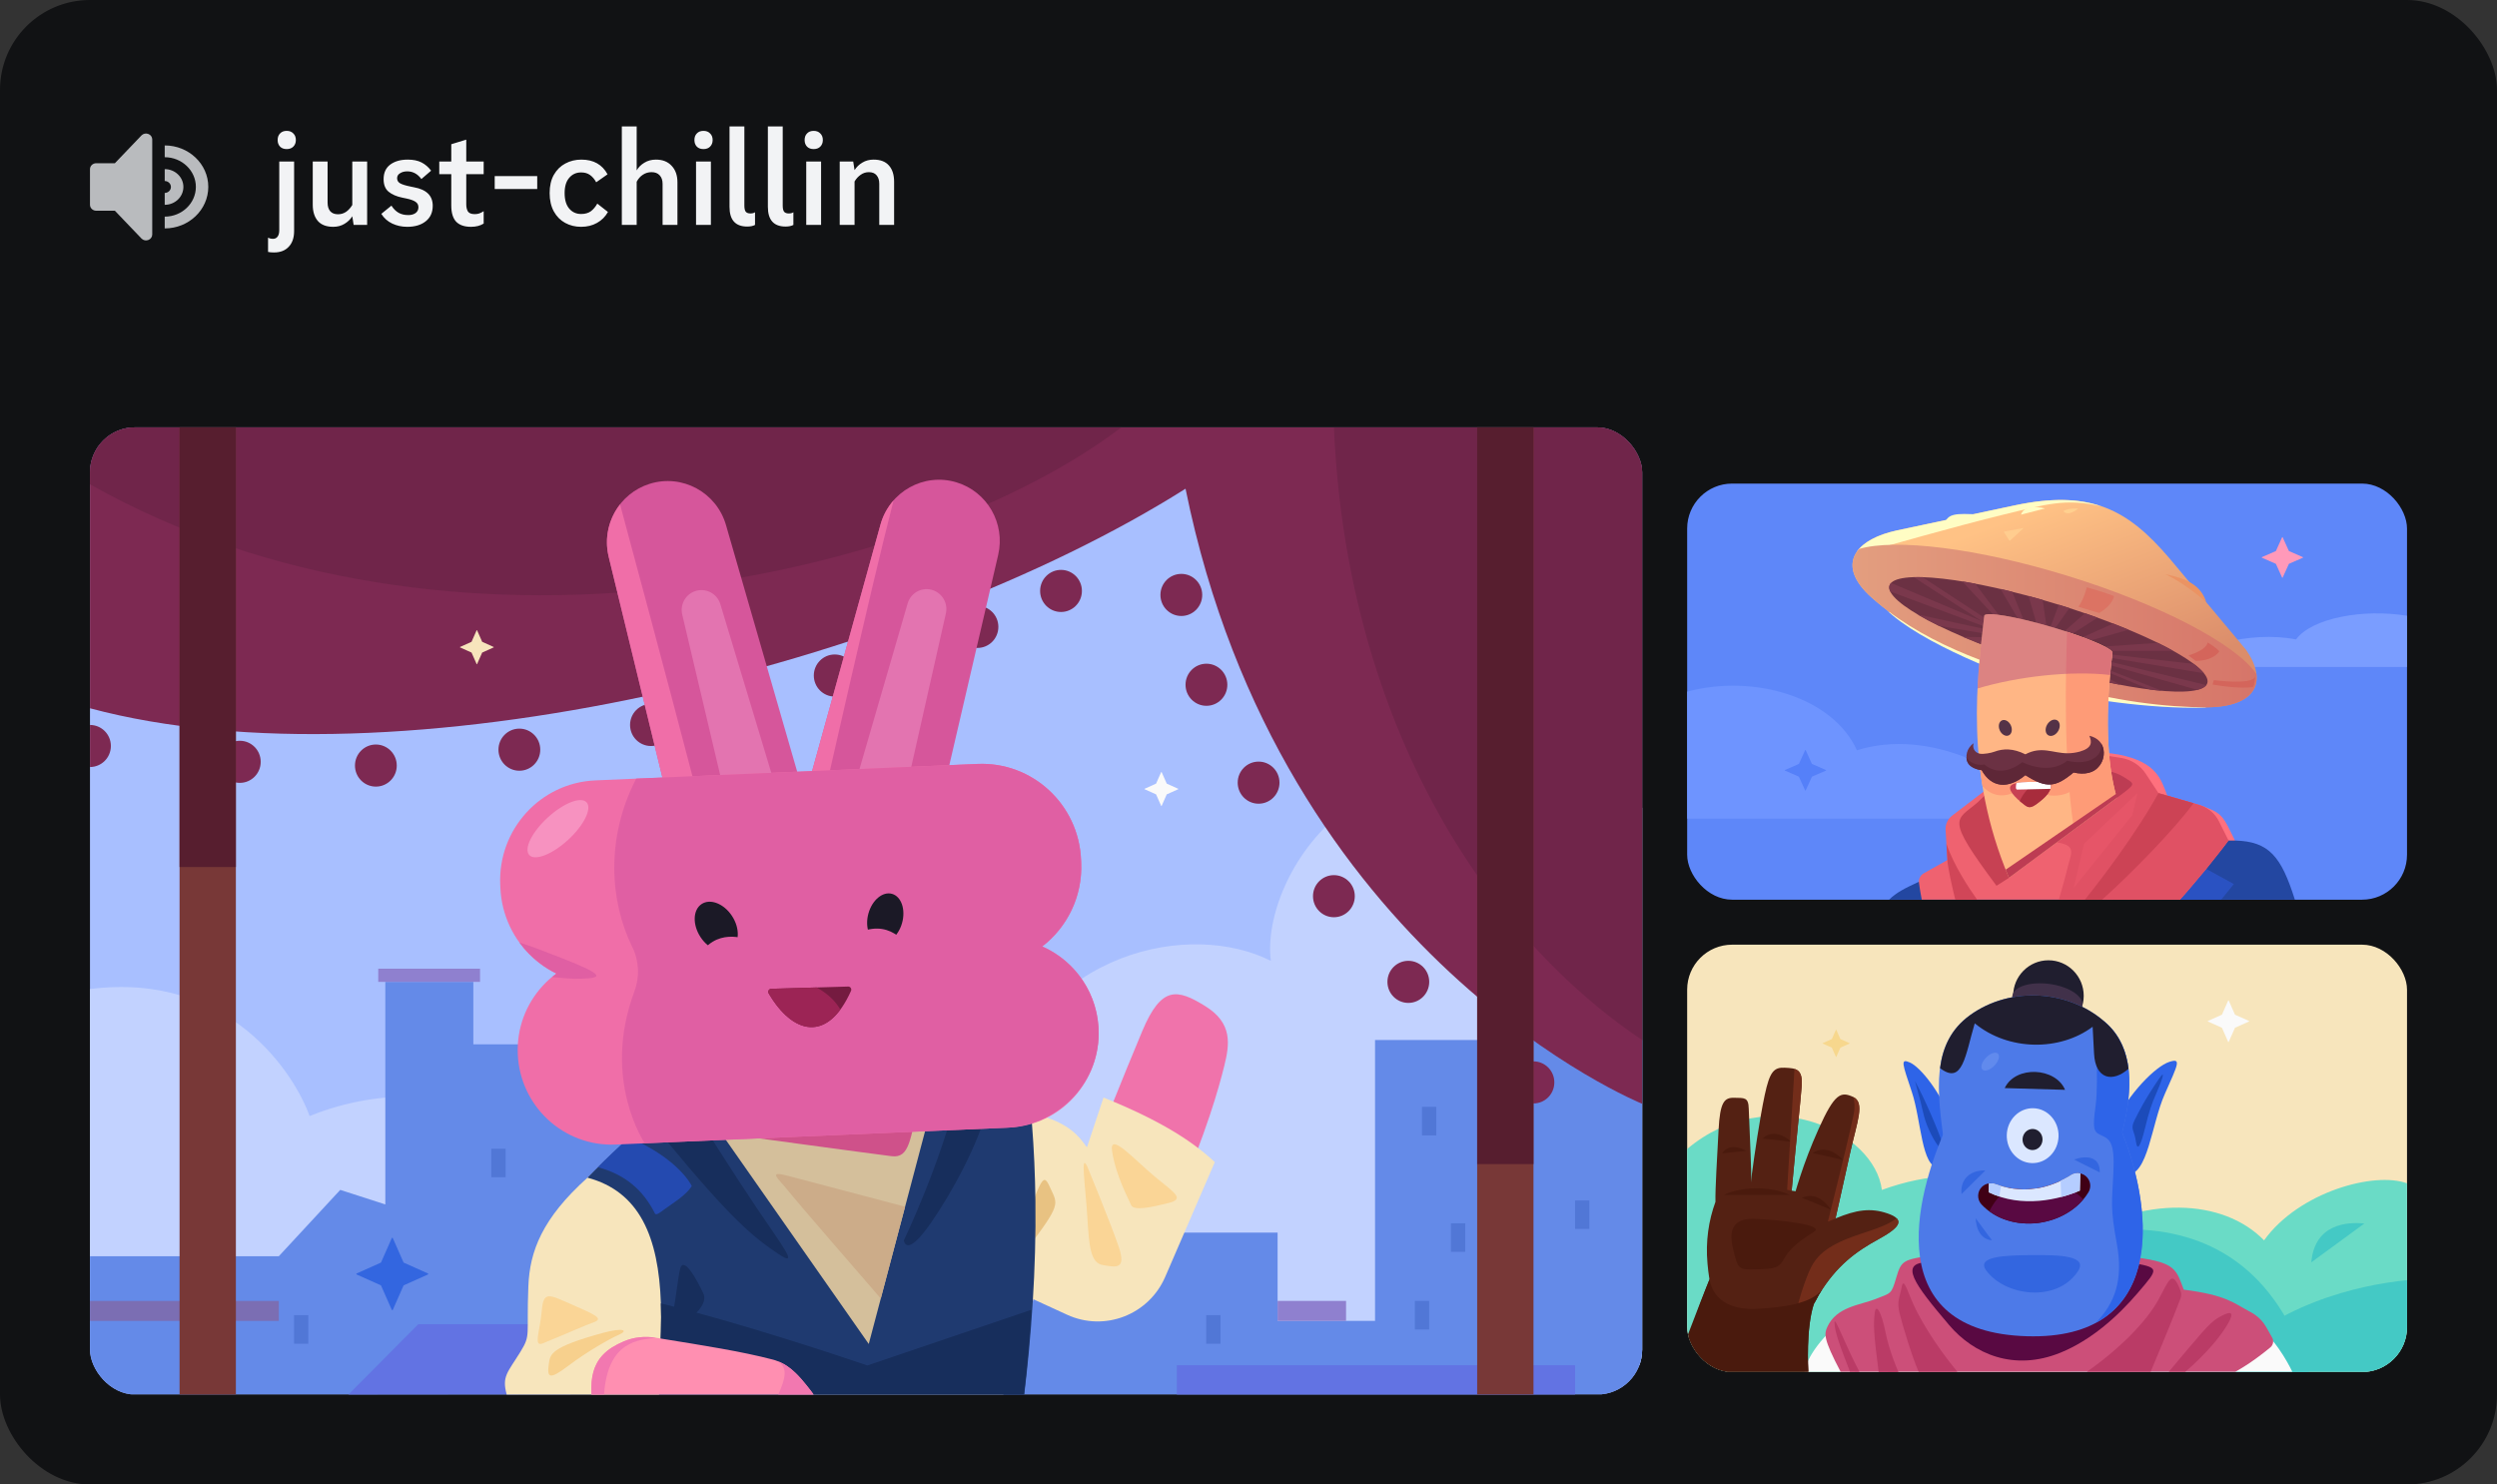 <svg width="222" height="132" viewBox="0 0 222 132" fill="none" xmlns="http://www.w3.org/2000/svg">
<rect x="0" y="0" width="222" height="132" fill="#333333" stroke="none"/>
<rect width="222" height="132" rx="8" fill="#111214"/>
<path d="M25.488 13.256C25.24 13.256 25.044 13.184 24.9 13.04C24.756 12.888 24.684 12.692 24.684 12.452C24.684 12.204 24.756 12.008 24.9 11.864C25.044 11.712 25.24 11.636 25.488 11.636C25.736 11.636 25.932 11.712 26.076 11.864C26.228 12.008 26.304 12.204 26.304 12.452C26.304 12.692 26.228 12.888 26.076 13.04C25.932 13.184 25.736 13.256 25.488 13.256ZM24.36 22.448C24.136 22.448 23.96 22.432 23.832 22.4V21.128C23.952 21.2 24.1 21.236 24.276 21.236C24.452 21.236 24.588 21.168 24.684 21.032C24.78 20.904 24.828 20.712 24.828 20.456V14.36H26.148V20.552C26.148 21.144 25.988 21.608 25.668 21.944C25.356 22.28 24.92 22.448 24.36 22.448ZM29.629 20.168C29.021 20.168 28.565 19.996 28.261 19.652C27.957 19.3 27.805 18.816 27.805 18.2V14.36H29.125V18.02C29.125 18.34 29.201 18.592 29.353 18.776C29.513 18.96 29.745 19.052 30.049 19.052C30.313 19.052 30.553 18.98 30.769 18.836C30.985 18.684 31.169 18.48 31.321 18.224V14.36H32.641V20H31.441L31.321 19.232C31.153 19.504 30.921 19.728 30.625 19.904C30.337 20.08 30.005 20.168 29.629 20.168ZM36.205 20.168C35.725 20.168 35.281 20.072 34.873 19.88C34.465 19.688 34.141 19.4 33.901 19.016L34.801 18.284C34.985 18.572 35.197 18.784 35.437 18.92C35.677 19.056 35.965 19.124 36.301 19.124C36.565 19.124 36.781 19.064 36.949 18.944C37.117 18.816 37.201 18.644 37.201 18.428C37.201 18.22 37.117 18.06 36.949 17.948C36.781 17.828 36.505 17.728 36.121 17.648L35.773 17.576C35.261 17.472 34.853 17.296 34.549 17.048C34.253 16.8 34.105 16.428 34.105 15.932C34.105 15.364 34.301 14.932 34.693 14.636C35.093 14.34 35.613 14.192 36.253 14.192C36.741 14.192 37.149 14.276 37.477 14.444C37.805 14.612 38.089 14.856 38.329 15.176L37.465 15.92C37.129 15.464 36.709 15.236 36.205 15.236C35.957 15.236 35.745 15.292 35.569 15.404C35.393 15.508 35.305 15.656 35.305 15.848C35.305 16.048 35.397 16.2 35.581 16.304C35.765 16.408 36.077 16.504 36.517 16.592L36.805 16.652C37.917 16.852 38.473 17.4 38.473 18.296C38.473 18.888 38.265 19.348 37.849 19.676C37.441 20.004 36.893 20.168 36.205 20.168ZM41.874 20.168C41.29 20.168 40.85 20.016 40.554 19.712C40.266 19.4 40.122 18.92 40.122 18.272V15.488H39.054V14.36H40.122V12.824L41.454 12.416V14.36H43.002V15.488H41.454V18.176C41.454 18.424 41.502 18.632 41.598 18.8C41.702 18.96 41.906 19.04 42.21 19.04C42.362 19.04 42.494 19.02 42.606 18.98C42.726 18.94 42.858 18.872 43.002 18.776V19.88C42.698 20.072 42.322 20.168 41.874 20.168ZM47.763 16.808H43.983V15.656H47.763V16.808ZM51.663 20.168C51.143 20.168 50.671 20.052 50.247 19.82C49.823 19.588 49.487 19.248 49.239 18.8C48.991 18.344 48.867 17.8 48.867 17.168C48.867 16.528 48.991 15.988 49.239 15.548C49.495 15.1 49.835 14.764 50.259 14.54C50.691 14.308 51.167 14.192 51.687 14.192C52.767 14.192 53.543 14.628 54.015 15.5L53.007 16.208C52.855 15.928 52.671 15.712 52.455 15.56C52.247 15.408 51.983 15.332 51.663 15.332C51.231 15.332 50.879 15.492 50.607 15.812C50.335 16.124 50.199 16.576 50.199 17.168C50.199 17.768 50.335 18.228 50.607 18.548C50.879 18.868 51.231 19.028 51.663 19.028C52.015 19.028 52.303 18.948 52.527 18.788C52.751 18.62 52.943 18.392 53.103 18.104L54.051 18.848C53.819 19.264 53.495 19.588 53.079 19.82C52.671 20.052 52.199 20.168 51.663 20.168ZM55.285 20V11.24H56.605V15.152C56.765 14.872 56.993 14.644 57.289 14.468C57.585 14.284 57.929 14.192 58.321 14.192C58.913 14.192 59.377 14.376 59.713 14.744C60.057 15.104 60.229 15.592 60.229 16.208V20H58.909V16.352C58.909 16.024 58.821 15.768 58.645 15.584C58.477 15.4 58.237 15.308 57.925 15.308C57.645 15.308 57.389 15.384 57.157 15.536C56.933 15.68 56.749 15.888 56.605 16.16V20H55.285ZM62.543 13.256C62.295 13.256 62.099 13.184 61.955 13.04C61.811 12.888 61.739 12.692 61.739 12.452C61.739 12.204 61.811 12.008 61.955 11.864C62.099 11.712 62.295 11.636 62.543 11.636C62.791 11.636 62.987 11.712 63.131 11.864C63.283 12.008 63.359 12.204 63.359 12.452C63.359 12.692 63.283 12.888 63.131 13.04C62.987 13.184 62.791 13.256 62.543 13.256ZM63.203 20H61.883V14.36H63.203V20ZM66.431 20.144C65.383 20.144 64.859 19.56 64.859 18.392V11.24H66.179V18.284C66.179 18.532 66.219 18.712 66.299 18.824C66.387 18.928 66.527 18.98 66.719 18.98C66.895 18.98 67.031 18.944 67.127 18.872V20C66.951 20.096 66.719 20.144 66.431 20.144ZM69.841 20.144C68.793 20.144 68.269 19.56 68.269 18.392V11.24H69.589V18.284C69.589 18.532 69.629 18.712 69.709 18.824C69.797 18.928 69.937 18.98 70.129 18.98C70.305 18.98 70.441 18.944 70.537 18.872V20C70.361 20.096 70.129 20.144 69.841 20.144ZM72.34 13.256C72.092 13.256 71.896 13.184 71.752 13.04C71.608 12.888 71.536 12.692 71.536 12.452C71.536 12.204 71.608 12.008 71.752 11.864C71.896 11.712 72.092 11.636 72.34 11.636C72.588 11.636 72.784 11.712 72.928 11.864C73.08 12.008 73.156 12.204 73.156 12.452C73.156 12.692 73.08 12.888 72.928 13.04C72.784 13.184 72.588 13.256 72.34 13.256ZM73 20H71.68V14.36H73V20ZM74.656 20V14.36H75.856L75.976 15.128C76.152 14.848 76.384 14.624 76.672 14.456C76.96 14.28 77.292 14.192 77.668 14.192C78.276 14.192 78.732 14.368 79.036 14.72C79.34 15.064 79.492 15.544 79.492 16.16V20H78.172V16.34C78.172 16.02 78.092 15.768 77.932 15.584C77.78 15.4 77.552 15.308 77.248 15.308C76.984 15.308 76.744 15.384 76.528 15.536C76.312 15.68 76.128 15.88 75.976 16.136V20H74.656Z" fill="#F2F3F5"/>
<path fill-rule="evenodd" clip-rule="evenodd" d="M13.193 11.914C12.987 11.829 12.748 11.876 12.589 12.03L10.213 14.514H8.552C8.248 14.514 8 14.753 8 15.039V18.212C8 18.498 8.248 18.737 8.552 18.737H10.213L12.589 21.221C12.748 21.375 12.987 21.422 13.193 21.337C13.398 21.26 13.535 21.067 13.535 20.849V12.397C13.535 12.192 13.402 11.991 13.193 11.914ZM14.644 12.932V13.979C16.168 13.979 17.414 15.168 17.414 16.617C17.414 18.075 16.172 19.263 14.644 19.263V20.311C16.78 20.311 18.518 18.66 18.518 16.613C18.518 14.582 16.78 12.932 14.644 12.932ZM14.644 15.039C15.56 15.039 16.305 15.749 16.305 16.621C16.305 17.502 15.56 18.212 14.644 18.212V17.156C14.948 17.156 15.196 16.916 15.196 16.621C15.196 16.335 14.948 16.095 14.644 16.095V15.039Z" fill="#B9BBBE"/>
<g clip-path="url(#clip0_108_514)">
<path d="M146 38H8V123.981H146V38Z" fill="#A8BFFF"/>
<path d="M87.899 98.235C92.658 84.162 106.047 81.925 112.986 85.438C112.023 77.917 121.699 62.304 140.034 71.83H146V121.395H88.553L87.899 98.235Z" fill="#C2D2FF"/>
<path d="M27.525 99.24C26.222 95.572 20.452 86.379 8 87.943V114.976H55.925C55.803 101.325 40.696 93.904 27.525 99.24Z" fill="#C2D2FF"/>
<path d="M8 123.981H146V92.478H122.251V117.451H113.586V109.6H93.762L57.892 92.863H42.083V87.306H34.258V107.098L30.25 105.805L24.785 111.707H8V123.981Z" fill="#648AE8"/>
<path d="M24.788 115.677H8V117.451H24.788V115.677Z" fill="#7B6EB3"/>
<path d="M30.982 124L37.196 117.742H50.723V123.981L30.982 124Z" fill="#6273E3"/>
<path d="M140.034 121.395H104.629V124H140.034V121.395Z" fill="#6273E3"/>
<path d="M86.903 57.614C87.929 57.614 88.761 56.776 88.761 55.742C88.761 54.709 87.929 53.871 86.903 53.871C85.877 53.871 85.045 54.709 85.045 55.742C85.045 56.776 85.877 57.614 86.903 57.614Z" fill="#7D2952"/>
<path d="M74.212 61.939C75.238 61.939 76.07 61.101 76.07 60.067C76.07 59.034 75.238 58.196 74.212 58.196C73.186 58.196 72.353 59.034 72.353 60.067C72.353 61.101 73.186 61.939 74.212 61.939Z" fill="#7D2952"/>
<path d="M57.876 66.335C58.902 66.335 59.734 65.497 59.734 64.463C59.734 63.43 58.902 62.592 57.876 62.592C56.849 62.592 56.017 63.43 56.017 64.463C56.017 65.497 56.849 66.335 57.876 66.335Z" fill="#7D2952"/>
<path d="M46.175 68.533C47.201 68.533 48.033 67.695 48.033 66.661C48.033 65.628 47.201 64.79 46.175 64.79C45.148 64.79 44.316 65.628 44.316 66.661C44.316 67.695 45.148 68.533 46.175 68.533Z" fill="#7D2952"/>
<path d="M33.417 69.945C34.443 69.945 35.275 69.107 35.275 68.074C35.275 67.04 34.443 66.202 33.417 66.202C32.391 66.202 31.559 67.04 31.559 68.074C31.559 69.107 32.391 69.945 33.417 69.945Z" fill="#7D2952"/>
<path d="M21.321 69.612C22.347 69.612 23.179 68.775 23.179 67.741C23.179 66.707 22.347 65.869 21.321 65.869C20.295 65.869 19.463 66.707 19.463 67.741C19.463 68.775 20.295 69.612 21.321 69.612Z" fill="#7D2952"/>
<path d="M136.333 98.119C137.359 98.119 138.191 97.281 138.191 96.247C138.191 95.213 137.359 94.376 136.333 94.376C135.307 94.376 134.475 95.213 134.475 96.247C134.475 97.281 135.307 98.119 136.333 98.119Z" fill="#7D2952"/>
<path d="M143.433 38H8V62.98C35.253 70.278 80.444 59.208 105.402 43.456C113.878 85.179 146 98.148 146 98.148V40.586C146 39.157 144.851 38 143.433 38Z" fill="#7D2952"/>
<path d="M8 38V43.065C39.961 61.076 82.042 51.414 99.699 38H8Z" fill="#70254A"/>
<path d="M146.001 38H118.594C119.662 62.967 131.052 82.442 146.001 92.478V38Z" fill="#70254A"/>
<path d="M101.563 91.663C99.955 95.478 97.061 102.763 97.061 102.763L104.403 107.376C107.356 100.426 108.357 96.738 108.839 94.809C109.317 92.876 109.625 90.988 107.138 89.453C104.651 87.917 103.258 87.649 101.563 91.663Z" fill="#F073AB"/>
<path d="M108.003 103.336L103.597 113.534C102.136 116.918 98.205 118.437 94.871 116.905L78.445 109.367L86.635 96.386L96.645 102.001L98.109 97.592C103.269 99.677 106.036 101.5 108.003 103.336Z" fill="#F7E5BC"/>
<path d="M88.897 98.39C95.533 99.486 96.127 100.879 97.905 104.36L90.793 103.565L88.897 98.39Z" fill="#F7E5BC"/>
<path d="M57.763 43.02C55.035 43.873 53.437 46.718 54.117 49.51L60.696 76.552L72.459 74.102L64.548 46.695C63.707 43.776 60.648 42.118 57.763 43.02Z" fill="#D6569B"/>
<path d="M64.337 70.223L68.968 70.023L64.045 53.725C63.75 52.743 62.688 52.222 61.734 52.588C60.913 52.904 60.451 53.787 60.656 54.65L64.337 70.223Z" fill="#E374B0"/>
<path d="M61.829 70.023C59.053 59.417 56.35 49.378 55.128 44.849C54.13 46.123 53.706 47.826 54.117 49.513L59.136 70.139L61.829 70.023Z" fill="#F06EA8"/>
<path d="M85.033 42.888C87.77 43.712 89.394 46.537 88.746 49.339L82.446 76.449L70.658 74.125L78.284 46.637C79.099 43.705 82.138 42.015 85.033 42.888Z" fill="#D6569B"/>
<path d="M72.203 68.562L73.294 70.699C73.294 70.699 77.479 52.103 79.443 44.504C78.92 45.102 78.513 45.819 78.285 46.637L72.203 68.562Z" fill="#F06EA8"/>
<path d="M80.574 70.159L75.943 70.007L80.696 53.657C80.982 52.672 82.038 52.138 82.994 52.497C83.819 52.807 84.291 53.683 84.095 54.546L80.574 70.159Z" fill="#E374B0"/>
<path d="M87.674 85.984L53.693 87.448C48.815 87.659 44.694 83.847 44.486 78.934L44.473 78.666C44.264 73.753 48.048 69.603 52.926 69.392L86.906 67.928C91.785 67.718 95.905 71.529 96.114 76.442L96.127 76.71C96.332 81.621 92.548 85.774 87.674 85.984Z" fill="#F06EA8"/>
<path d="M57.75 118.577C55.741 116.715 53.806 114.953 53.386 114.268C52.965 113.583 53.668 113.363 54.679 113.01C55.69 112.658 56.556 113.883 57.571 116.004C58.585 118.127 59.573 120.267 57.75 118.577Z" fill="#F2C591"/>
<path d="M93.763 109.6L91.821 115.732L91.577 116.508L89.205 124H45.048C44.602 122.378 45.132 122.051 46.262 120.215C47.221 118.654 46.797 118.845 46.974 114.377C47.096 111.261 48.2 108.343 52.231 104.719C53.444 103.646 53.746 103.223 54.997 102.059C55.119 101.946 55.241 101.833 55.363 101.723C55.434 101.661 55.504 101.597 55.575 101.532C55.649 101.464 55.726 101.396 55.803 101.325L85.977 96.525L85.98 96.528L92.055 106.733L93.763 109.6Z" fill="#F7E5BC"/>
<path d="M90.797 109.623C92.662 104.632 92.736 104.199 93.384 105.644C94.032 107.089 94.389 107.018 91.301 111.068C88.211 115.121 89.989 111.785 90.797 109.623Z" fill="#E8C282"/>
<path d="M91.821 115.731C91.641 118.682 91.368 121.462 91.06 124H58.595C58.636 122.678 58.685 121.032 58.739 119.022C58.746 118.818 58.752 118.611 58.758 118.401C58.771 117.971 58.778 117.548 58.778 117.137C58.778 116.717 58.771 116.303 58.758 115.899C58.559 109.997 56.865 105.95 52.231 104.719C53.078 103.852 53.993 102.967 54.997 102.058C55.119 101.945 55.241 101.832 55.363 101.722C55.507 101.593 55.655 101.46 55.806 101.328L85.98 96.528C88.358 97.423 89.94 98.034 91.744 99.876C91.93 102.194 92.026 104.489 92.055 106.732C92.094 109.848 92 112.871 91.821 115.731Z" fill="#1F3A70"/>
<path d="M85.979 96.528L85.558 96.596C85.321 96.854 85.167 97.038 85.167 97.038C83.626 103.513 80.359 110.294 80.359 110.294C80.359 110.294 80.529 111.962 82.763 108.743C84.676 105.982 86.961 101.784 87.898 98.234C87.263 97.659 86.624 97.09 85.979 96.528Z" fill="#172E5C"/>
<path d="M59.185 101.348C65.014 108.43 67.01 110.03 69.179 111.485C71.166 112.817 69.535 110.767 67.276 107.412C65.017 104.057 62.398 99.865 62.398 99.865L59.185 101.348Z" fill="#172E5C"/>
<path d="M91.707 116.462C91.547 119.103 91.316 121.631 91.043 124H58.594C58.636 122.678 58.684 121.033 58.738 119.022C58.745 118.818 58.751 118.612 58.757 118.402C58.77 117.972 58.777 117.548 58.777 117.138C58.777 116.821 58.77 116.511 58.761 116.2C58.757 116.1 58.757 116 58.754 115.9H58.757C65.776 117.606 75.009 120.693 77.108 121.417L91.576 116.507L91.707 116.462Z" fill="#172E5C"/>
<path d="M61.503 105.456C61.503 105.456 61.211 106.054 59.953 106.91C58.695 107.767 58.361 108.168 58.214 107.877C57.193 105.837 55.582 104.431 53.162 103.788C53.996 102.928 54.918 102.055 55.909 101.137C60.402 103.064 61.503 105.456 61.503 105.456Z" fill="#244AB0"/>
<path d="M83.32 96.525L77.238 119.507L61.625 97.204L83.32 96.525Z" fill="#D4BF9B"/>
<path d="M80.466 107.301L70.071 104.557C68.197 104.063 69.144 104.719 70.071 105.882C70.851 106.862 76.538 113.423 78.306 115.466L80.466 107.301Z" fill="#CCAC89"/>
<path d="M65.016 100.889C65.016 100.889 77.657 102.612 79.275 102.809C80.892 103.006 80.911 101.27 81.739 97.86L66.386 98.985L65.016 100.889Z" fill="#CF518A"/>
<path d="M89.686 100.268L54.733 101.774C50.125 101.971 46.232 98.371 46.033 93.732C45.837 89.091 49.413 85.17 54.018 84.969L88.97 83.463C93.579 83.266 97.472 86.867 97.671 91.505C97.87 96.147 94.295 100.071 89.686 100.268Z" fill="#F06EA8"/>
<path d="M89.494 100.278C93.974 100.084 97.655 96.441 97.681 91.925C97.7 88.422 95.611 85.457 92.658 84.161C94.873 82.455 96.253 79.73 96.124 76.711L96.112 76.442C95.906 71.532 91.782 67.718 86.907 67.928L56.563 69.234C53.835 74.493 54.211 80.15 56.22 84.219C56.83 85.457 56.881 86.889 56.396 88.182C53.466 96.018 57.33 101.661 57.327 101.661L89.494 100.278Z" fill="#E05FA3"/>
<path d="M72.331 124H52.581C52.561 123.616 52.565 123.26 52.593 122.93C52.597 122.904 52.6 122.882 52.6 122.856C52.613 122.746 52.626 122.643 52.642 122.539C52.67 122.342 52.712 122.154 52.76 121.977C52.792 121.867 52.828 121.757 52.866 121.653C52.927 121.498 52.995 121.35 53.068 121.211C53.145 121.068 53.229 120.936 53.319 120.813C53.38 120.729 53.447 120.648 53.514 120.571C53.55 120.532 53.585 120.493 53.62 120.458C54.086 119.969 54.702 119.598 55.453 119.278C56.355 118.89 57.356 118.796 58.325 118.954C58.463 118.977 58.601 119 58.739 119.022C62.581 119.646 65.902 120.16 68.711 120.894C68.849 120.929 68.983 120.971 69.112 121.026C69.503 121.169 69.85 121.366 70.171 121.608C70.235 121.657 70.296 121.705 70.36 121.757C70.421 121.809 70.482 121.86 70.543 121.915C70.604 121.967 70.665 122.022 70.723 122.08C70.784 122.138 70.842 122.197 70.899 122.255C70.957 122.316 71.015 122.374 71.073 122.439C71.13 122.5 71.185 122.562 71.243 122.626C71.525 122.95 71.804 123.299 72.09 123.667C72.18 123.784 72.26 123.893 72.331 124Z" fill="#FF8FB1"/>
<path d="M64.98 84.383C65.757 83.87 65.804 82.559 65.086 81.456C64.368 80.353 63.156 79.874 62.379 80.387C61.602 80.9 61.555 82.21 62.273 83.314C62.991 84.417 64.203 84.895 64.98 84.383Z" fill="#1B1926"/>
<path d="M80.202 82.065C80.533 80.871 80.133 79.713 79.306 79.481C78.48 79.248 77.542 80.028 77.21 81.223C76.878 82.417 77.279 83.575 78.105 83.807C78.931 84.04 79.87 83.26 80.202 82.065Z" fill="#1B1926"/>
<path d="M49.895 85.176C47.995 84.436 47.517 84.239 46.182 83.806C47.241 85.273 48.563 86.124 49.471 86.566C49.336 86.666 49.214 86.78 49.086 86.886C50.12 86.957 50.787 87.061 51.724 87.025C53.55 86.961 53.858 86.718 49.895 85.176Z" fill="#E05FA3"/>
<path d="M50.503 74.684C51.912 73.391 52.651 71.898 52.153 71.347C51.655 70.797 50.11 71.398 48.701 72.691C47.292 73.983 46.554 75.477 47.052 76.027C47.549 76.578 49.095 75.976 50.503 74.684Z" fill="#F792C0"/>
<path d="M48.26 119.452C50.943 118.347 51.871 117.907 52.785 117.578C53.7 117.248 52.914 116.908 50.86 116.007C48.806 115.105 48.318 114.765 48.17 116.533C48.023 118.302 47.378 119.818 48.26 119.452Z" fill="#FAD596"/>
<path d="M53.563 118.531C48.967 119.788 48.922 120.415 48.803 121.22C48.617 122.49 48.79 122.756 50.504 121.463C52.218 120.17 54.147 119.074 55.023 118.686C55.899 118.301 55.447 118.017 53.563 118.531Z" fill="#F7D08D"/>
<path d="M59.535 118.495C60.414 113.828 60.299 112.561 60.71 112.483C61.12 112.406 61.823 113.531 62.529 115.008C63.235 116.485 59.535 118.495 59.535 118.495Z" fill="#172E5C"/>
<path d="M58.325 118.954C56.855 119.139 54.027 119.178 53.706 124H52.583C52.541 123.202 52.602 122.539 52.76 121.977C52.792 121.867 52.827 121.757 52.865 121.653C52.926 121.498 52.994 121.35 53.068 121.211C53.145 121.068 53.228 120.936 53.318 120.813C53.379 120.729 53.446 120.648 53.514 120.571C53.549 120.532 53.584 120.493 53.62 120.458C54.085 119.969 54.701 119.598 55.452 119.278C56.354 118.89 57.355 118.796 58.325 118.954Z" fill="#F278B0"/>
<path d="M69.195 124C69.853 122.539 70.068 121.569 69.111 121.026C69.734 121.259 70.251 121.627 70.722 122.08C70.783 122.138 70.841 122.196 70.899 122.254C70.957 122.316 71.014 122.374 71.072 122.439C71.13 122.5 71.184 122.561 71.242 122.626C71.525 122.949 71.804 123.298 72.09 123.667C72.179 123.783 72.26 123.893 72.33 124H69.195Z" fill="#F278B0"/>
<path d="M68.344 88.337C70.465 91.954 73.568 92.775 75.661 88.111C75.744 87.927 75.606 87.717 75.407 87.723L68.568 87.924C68.36 87.93 68.238 88.16 68.344 88.337Z" fill="#751B40"/>
<path d="M62.066 85.199C63.546 82.342 66.412 83.544 66.412 83.544L64.996 86.722L62.066 85.199Z" fill="#E05FA3"/>
<path d="M76.506 82.875C79.468 81.663 80.883 84.446 80.883 84.446L77.761 85.946L76.506 82.875Z" fill="#E05FA3"/>
<path d="M72.607 87.804L68.56 87.92C68.354 87.927 68.236 88.153 68.338 88.331C70.158 91.437 72.703 92.484 74.712 89.772C74.356 89.152 73.724 88.418 72.607 87.804Z" fill="#9C2455"/>
<path d="M96.667 103.726C96.667 103.726 98.766 108.808 99.465 110.873C100.165 112.942 99.18 112.67 98.066 112.493C96.952 112.312 96.83 110.86 96.667 108.171C96.506 105.478 96.028 102.411 96.667 103.726Z" fill="#FAD596"/>
<path d="M98.872 102.363C99.209 104.57 100.335 106.6 100.563 107.153C100.791 107.706 102.437 107.337 103.901 106.969C105.364 106.6 104.45 106.093 102.665 104.619C100.884 103.145 98.599 100.565 98.872 102.363Z" fill="#FAD596"/>
<path d="M33.854 114.287L31.71 113.327C31.672 113.311 31.672 113.256 31.71 113.236L33.854 112.276C33.864 112.27 33.874 112.263 33.88 112.25L34.833 110.091C34.849 110.052 34.904 110.052 34.923 110.091L35.876 112.25C35.883 112.26 35.889 112.27 35.902 112.276L38.046 113.236C38.084 113.252 38.084 113.307 38.046 113.327L35.902 114.287C35.892 114.293 35.883 114.3 35.876 114.313L34.923 116.472C34.907 116.511 34.852 116.511 34.833 116.472L33.88 114.313C33.874 114.3 33.867 114.29 33.854 114.287Z" fill="#3366E0"/>
<path d="M102.774 70.631L101.766 70.179C101.747 70.169 101.747 70.146 101.766 70.137L102.774 69.684C102.781 69.681 102.784 69.678 102.787 69.671L103.236 68.656C103.243 68.637 103.268 68.637 103.278 68.656L103.727 69.671C103.73 69.678 103.734 69.681 103.74 69.684L104.748 70.137C104.767 70.146 104.767 70.169 104.748 70.179L103.74 70.631C103.734 70.634 103.73 70.638 103.727 70.644L103.278 71.659C103.272 71.678 103.246 71.678 103.236 71.659L102.787 70.644C102.784 70.638 102.781 70.631 102.774 70.631Z" fill="#FAFAFA"/>
<path d="M41.913 58.022L40.905 57.569C40.886 57.559 40.886 57.537 40.905 57.527L41.913 57.074C41.919 57.071 41.922 57.068 41.926 57.062L42.375 56.047C42.385 56.027 42.407 56.027 42.417 56.047L42.866 57.062C42.869 57.068 42.872 57.071 42.879 57.074L43.886 57.527C43.906 57.537 43.906 57.559 43.886 57.569L42.879 58.022C42.872 58.025 42.869 58.028 42.866 58.034L42.417 59.049C42.41 59.069 42.385 59.069 42.375 59.049L41.926 58.034C41.922 58.028 41.919 58.022 41.913 58.022Z" fill="#F7E5BC"/>
<path d="M136.337 38H131.33V124H136.337V38Z" fill="#783837"/>
<path d="M20.971 38H15.965V124H20.971V38Z" fill="#783837"/>
<path d="M136.337 38H131.33V103.513H136.337V38Z" fill="#571E2F"/>
<path d="M20.971 38H15.965V77.095H20.971V38Z" fill="#571E2F"/>
<path d="M105.028 54.773C106.054 54.773 106.886 53.935 106.886 52.901C106.886 51.868 106.054 51.03 105.028 51.03C104.002 51.03 103.17 51.868 103.17 52.901C103.17 53.935 104.002 54.773 105.028 54.773Z" fill="#7D2952"/>
<path d="M94.331 54.417C95.357 54.417 96.189 53.579 96.189 52.546C96.189 51.512 95.357 50.674 94.331 50.674C93.305 50.674 92.473 51.512 92.473 52.546C92.473 53.579 93.305 54.417 94.331 54.417Z" fill="#7D2952"/>
<path d="M8 64.463V68.203C9.027 68.203 9.858 67.366 9.858 66.332C9.858 65.297 9.027 64.463 8 64.463Z" fill="#7D2952"/>
<path d="M107.26 62.76C108.287 62.76 109.119 61.922 109.119 60.889C109.119 59.855 108.287 59.017 107.26 59.017C106.234 59.017 105.402 59.855 105.402 60.889C105.402 61.922 106.234 62.76 107.26 62.76Z" fill="#7D2952"/>
<path d="M118.592 81.56C119.619 81.56 120.451 80.722 120.451 79.688C120.451 78.655 119.619 77.817 118.592 77.817C117.566 77.817 116.734 78.655 116.734 79.688C116.734 80.722 117.566 81.56 118.592 81.56Z" fill="#7D2952"/>
<path d="M125.21 89.178C126.236 89.178 127.068 88.34 127.068 87.307C127.068 86.273 126.236 85.435 125.21 85.435C124.184 85.435 123.352 86.273 123.352 87.307C123.352 88.34 124.184 89.178 125.21 89.178Z" fill="#7D2952"/>
<path d="M111.897 71.465C112.923 71.465 113.755 70.627 113.755 69.594C113.755 68.56 112.923 67.722 111.897 67.722C110.871 67.722 110.039 68.56 110.039 69.594C110.039 70.627 110.871 71.465 111.897 71.465Z" fill="#7D2952"/>
<path d="M127.697 98.419H126.426V100.957H127.697V98.419Z" fill="#5177D6"/>
<path d="M141.304 106.742H140.033V109.28H141.304V106.742Z" fill="#5177D6"/>
<path d="M130.269 108.776H128.998V111.313H130.269V108.776Z" fill="#5177D6"/>
<path d="M127.062 115.677H125.791V118.214H127.062V115.677Z" fill="#5177D6"/>
<path d="M108.509 116.944H107.238V119.481H108.509V116.944Z" fill="#5177D6"/>
<path d="M44.953 102.143H43.682V104.68H44.953V102.143Z" fill="#5177D6"/>
<path d="M27.41 116.944H26.139V119.481H27.41V116.944Z" fill="#5177D6"/>
<path d="M42.679 86.136H33.629V87.31H42.679V86.136Z" fill="#8F80CF"/>
<path d="M119.674 115.677H113.586V117.451H119.674V115.677Z" fill="#8F80CF"/>
</g>
<g clip-path="url(#clip1_108_514)">
<path d="M214 43H150V80H214V43Z" fill="#5E87F9"/>
<path d="M150 61.501C155.946 59.902 162.961 62.002 165.094 66.715C171.479 64.712 178.865 68.429 182.341 72.79H150V61.501Z" fill="#6E94FF"/>
<path d="M214 54.754C210.114 54.11 205.529 54.956 204.135 56.858C199.961 56.05 195.135 57.549 192.863 59.308H214V54.754Z" fill="#7A9DFF"/>
<path d="M198.776 74.904C197.577 72.416 197.613 72.311 195.496 71.562L198.311 75.523L198.776 74.904Z" fill="#FF707E"/>
<path d="M166.125 52.876C166.165 52.916 166.209 52.957 166.254 52.996C166.346 53.084 166.443 53.167 166.537 53.252C166.574 53.281 166.607 53.313 166.644 53.342C166.726 53.411 166.8 53.477 166.867 53.535C171.827 57.721 178.206 59.498 182.516 60.767C188.081 62.408 192.714 62.883 196.188 62.897C200.691 62.854 201.601 60.542 199.702 57.798L198.622 56.504L193.119 49.929C193.03 49.82 192.938 49.715 192.848 49.608C189.226 45.379 185.96 43.485 179.102 44.945L168.67 47.162C168.659 47.165 168.647 47.165 168.637 47.17C164.992 47.957 163.283 50.122 166.125 52.876Z" fill="url(#paint0_linear_108_514)"/>
<path d="M178.135 45.756C173.966 46.765 166.823 48.811 166.823 48.811L165.094 49.053C165.696 48.185 166.961 47.531 168.637 47.168C168.648 47.166 168.66 47.166 168.67 47.161L179.102 44.943C182.339 44.255 184.771 44.321 186.824 45.019C183.646 44.276 181.805 44.867 178.135 45.756Z" fill="#FFFDC4"/>
<path d="M182.213 61.301C178.55 60.222 170.722 57.176 167.684 54.194C168.395 54.893 167.693 53.635 169.064 54.291C176.267 57.737 192.632 62.398 196.188 62.899C192.7 63.099 185.94 62.399 182.213 61.301Z" fill="#FFFDC4"/>
<path d="M165.281 48.812C168.499 47.87 175.748 48.721 183.779 51.191C192.163 53.768 198.823 57.315 200.605 59.929C200.815 61.641 199.446 62.865 196.186 62.898C192.712 62.883 188.08 62.41 182.514 60.767C178.205 59.498 171.826 57.723 166.865 53.535C166.798 53.477 166.724 53.411 166.642 53.343C166.605 53.313 166.572 53.281 166.535 53.252C166.442 53.169 166.346 53.084 166.252 52.996C166.207 52.957 166.163 52.916 166.122 52.877C164.464 51.269 164.359 49.862 165.281 48.812Z" fill="url(#paint1_linear_108_514)"/>
<path d="M196.245 60.752C196.714 59.283 190.768 56.148 182.965 53.749C175.163 51.35 168.457 50.596 167.989 52.064C167.52 53.533 173.466 56.668 181.269 59.067C189.071 61.466 195.777 62.22 196.245 60.752Z" fill="#6B3143"/>
<path d="M168.057 52.599C167.961 52.402 167.935 52.223 167.987 52.063C168.013 51.979 168.057 51.906 168.124 51.836L176.182 55.227L170.144 51.322C170.39 51.312 170.649 51.312 170.928 51.322L176.526 54.992C176.752 54.95 177.095 54.953 177.525 54.993L174.459 51.697C174.831 51.756 175.216 51.825 175.611 51.898L177.967 55.044C178.443 55.11 178.995 55.211 179.606 55.348L177.855 52.368C178.198 52.448 178.543 52.529 178.896 52.616L180.046 55.449C180.399 55.534 180.768 55.629 181.148 55.734L180.348 52.992C180.761 53.101 181.18 53.218 181.605 53.343L181.984 55.95H181.896C181.996 55.98 182.094 56.009 182.195 56.039L183.044 53.769C183.364 53.867 183.675 53.966 183.987 54.069L182.517 56.14C182.768 56.219 183.016 56.3 183.255 56.381L185.37 54.527C185.75 54.659 186.125 54.79 186.488 54.922L183.877 56.598C184.147 56.694 184.403 56.79 184.651 56.887L187.884 55.446C188.353 55.629 188.81 55.812 189.247 55.993L185.245 57.128C185.589 57.271 185.909 57.413 186.19 57.55L191.849 57.164C192.336 57.401 192.79 57.639 193.209 57.872H186.809C186.979 57.968 187.125 58.06 187.248 58.146L195.045 59.035C195.435 59.33 195.74 59.61 195.948 59.866L187.628 58.484C187.685 58.563 187.705 58.634 187.686 58.694C187.668 58.748 187.615 58.791 187.537 58.823L196.156 60.919C196.015 61.105 195.747 61.248 195.365 61.346H195.362L186.719 58.896C186.342 58.878 185.873 58.82 185.328 58.725L192.217 61.429C191.882 61.404 191.529 61.363 191.158 61.319H191.151L184.446 58.551C184.367 58.533 184.285 58.514 184.203 58.495L188.52 60.9C187.862 60.773 187.179 60.63 186.466 60.466H186.463L183.353 58.291C182.816 58.154 182.251 57.994 181.669 57.815C180.96 57.597 180.292 57.369 179.677 57.14L177.026 57.625C176.142 57.296 175.306 56.961 174.523 56.63L178.577 56.706C178.571 56.703 178.564 56.7 178.556 56.697L172.356 55.641L172.353 55.638C171.655 55.294 171.022 54.955 170.473 54.631L177.328 56.124C177.163 56.036 177.017 55.953 176.886 55.873L168.057 52.599Z" fill="#7A384C"/>
<path d="M204.03 80H167.953C168.586 79.367 169.369 78.977 170.596 78.409L173.39 78.038L174.417 77.899L176.648 77.601L178.336 77.377H178.34L179.348 77.243L179.789 77.185L183.962 76.628L184.937 76.496L186.51 76.287L187.132 76.203L188.356 76.041L188.65 76.003L191.356 75.643L197.788 74.786L198.125 74.739C198.326 74.734 198.515 74.734 198.7 74.739C201.744 74.818 202.814 76.155 204.03 80Z" fill="#2347A1"/>
<path d="M198.605 78.611L197.477 80H190.883L194.553 76.385L196.15 77.262L198.605 78.611Z" fill="#2A52C2"/>
<path d="M198.125 74.74C198.125 74.74 198.058 74.829 197.936 74.994C197.885 75.06 197.83 75.133 197.763 75.222C197.704 75.295 197.641 75.38 197.567 75.477C197.229 75.913 196.745 76.527 196.152 77.26C195.735 77.763 195.266 78.323 194.755 78.92C194.607 79.094 194.452 79.272 194.296 79.453C194.138 79.632 193.981 79.813 193.816 79.998H170.857C170.672 79.03 170.598 78.407 170.598 78.407V78.403C170.598 78.095 170.767 77.804 171.043 77.65L173.135 76.473V76.469H173.14L173.128 76.318C173.123 76.268 173.12 76.217 173.12 76.172C173.104 75.932 173.089 75.716 173.082 75.539L173.07 75.347C173.062 75.227 173.058 75.138 173.053 75.084C173.049 75.041 173.049 75.018 173.049 75.018L172.975 73.801C172.943 73.302 173.164 72.828 173.564 72.522L176.341 70.402L176.588 70.21L177.352 69.631L179.272 68.164L180.369 68.006C180.369 68.006 180.369 68.006 180.373 68.006L181.824 67.79H181.841L183.797 67.508L184.367 67.423L185.834 67.212L186.534 67.108L186.651 67.092L187.032 67.15L187.532 67.228L188.571 67.39C189.476 67.533 190.274 68.043 190.77 68.8L191.895 70.518H191.899L191.981 70.544H191.986L192.694 70.749L195.026 71.425L195.498 71.564C195.608 71.602 195.714 71.641 195.812 71.679C195.82 71.679 195.829 71.684 195.836 71.687C196.461 71.953 196.973 72.432 197.275 73.038L198.125 74.74Z" fill="#EF6270"/>
<path d="M192.693 70.75C192.135 69.392 191.846 67.779 188.353 67.092L185.781 66.715L185.985 68.774L190.86 71.928L192.693 70.75Z" fill="#FF707E"/>
<path d="M198.125 74.74C198.125 74.74 198.058 74.829 197.936 74.994C197.886 75.06 197.831 75.133 197.764 75.222C197.704 75.295 197.642 75.38 197.567 75.477C197.229 75.913 196.746 76.527 196.152 77.26C195.735 77.763 195.266 78.323 194.756 78.92C194.607 79.094 194.452 79.272 194.296 79.453C194.138 79.632 193.977 79.816 193.812 79.998H183.045C183.297 79.133 183.67 77.817 183.844 77.068C183.88 76.913 183.919 76.767 183.962 76.628C184.221 75.704 184.434 75.145 182.865 74.902L183.026 74.103L183.737 70.547C183.742 70.552 183.742 70.547 183.742 70.547L183.926 69.609C183.926 69.605 183.926 69.605 183.926 69.602L184.068 68.922V68.918L184.304 67.745V67.74L184.367 67.423L185.834 67.212L186.534 67.108L186.652 67.092L187.033 67.15L187.533 67.228L188.572 67.39C189.476 67.533 190.274 68.043 190.77 68.8L191.898 70.518L191.98 70.544H191.984L192.693 70.749L195.025 71.425L195.497 71.564C195.607 71.602 195.713 71.641 195.811 71.679C195.818 71.679 195.827 71.684 195.835 71.687C196.46 71.953 196.972 72.432 197.274 73.038L198.125 74.74Z" fill="#E05164"/>
<path d="M188.2 70.946C189.956 69.65 189.837 69.751 188.867 69.125C187.898 68.498 186.877 68.495 186.877 68.495L188.2 70.946Z" fill="#BD3C53"/>
<path d="M188.648 76.004L185.784 79.999H183.617C184.797 78.756 186.028 77.428 187.13 76.204C188.7 74.455 189.998 72.925 190.485 72.18L190.336 73.127L190.23 73.799L188.648 76.004Z" fill="#E05164"/>
<path d="M192.351 78.475C191.941 78.861 191.324 79.359 190.466 80H187.775C189.046 79.483 190.706 78.722 191.788 78.054C193.436 77.034 193.22 77.668 192.351 78.475Z" fill="#E05164"/>
<path d="M175.817 71.353C173.878 73.021 172.9 72.577 177.503 78.763L178.612 78.053L181.817 74.513L177.74 69.475L175.817 71.353Z" fill="#C74153"/>
<path d="M176.418 54.742C176.531 54.368 179.174 54.81 182.32 55.731C185.467 56.651 187.926 57.7 187.813 58.074C187.168 63.22 187.262 67.777 188.201 70.946L178.613 78.054C174.585 68.558 175.812 60.142 176.418 54.742Z" fill="#FFB685"/>
<path d="M180.653 67.814L184.361 67.747L184.769 69.878C183.315 71.317 181.174 70.745 180.097 69.801C178.66 71.015 177.27 71.005 176.288 69.932C176.281 69.924 176.27 69.912 176.26 69.902C176.163 69.308 176.083 68.722 176.016 68.145C177.541 67.709 180.653 67.814 180.653 67.814Z" fill="#FE9B77"/>
<path d="M184.361 73.543C183.441 67.354 183.654 59.92 183.775 56.182C186.189 56.971 187.908 57.761 187.813 58.075C187.168 63.221 187.262 67.778 188.201 70.947L184.361 73.543Z" fill="#FE9B77"/>
<path opacity="0.4" d="M176.418 54.742C176.531 54.368 179.174 54.81 182.321 55.731C185.467 56.651 187.926 57.7 187.813 58.074C187.731 58.733 187.659 59.382 187.601 60.02C184.177 59.617 179.421 60.137 175.816 61.221C175.935 58.764 176.212 56.578 176.418 54.742Z" fill="#A8387E"/>
<path d="M179.932 46.941L178.143 47.277L178.668 48.104L179.932 46.941Z" fill="#FFCD8F"/>
<path d="M182.995 64.986C183.206 64.615 183.155 64.192 182.88 64.041C182.605 63.891 182.211 64.069 182 64.441C181.788 64.812 181.84 65.235 182.115 65.386C182.39 65.536 182.784 65.358 182.995 64.986Z" fill="#543247"/>
<path d="M184.766 45.221C184.766 45.221 183.853 45.151 183.445 45.456C183.901 45.975 184.766 45.221 184.766 45.221Z" fill="#FFD08F"/>
<path d="M181.821 45.211C179.852 44.752 179.686 45.762 179.686 45.762L181.821 45.211Z" fill="#FFFDC4"/>
<path d="M196.269 57.126C196.172 57.828 194.57 58.282 194.57 58.282L195.227 58.774C196.886 58.736 197.31 57.915 197.31 57.915C197.31 57.915 197.02 57.562 196.269 57.126Z" fill="#D4655B"/>
<path d="M200.495 60.17C200.229 60.934 196.826 60.475 196.826 60.475L196.715 60.868C199.227 61.305 200.317 61.086 200.317 61.086C200.317 61.086 200.464 60.861 200.495 60.17Z" fill="#D4655B"/>
<path d="M187.953 52.999C187.764 53.904 186.627 54.509 186.627 54.509L184.781 53.951C185.301 53.231 185.529 52.226 185.529 52.226C185.529 52.226 186.794 52.557 187.953 52.999Z" fill="#DC7363"/>
<path d="M175.765 79.974C175.753 79.981 175.736 79.993 175.726 80H173.837C173.699 79.436 173.531 78.714 173.389 78.038C173.263 77.424 173.161 76.856 173.133 76.474V76.47C173.129 76.42 173.126 76.366 173.126 76.32C173.121 76.27 173.118 76.219 173.118 76.174C173.102 75.934 173.087 75.718 173.08 75.541L173.068 75.348C173.06 75.228 173.056 75.139 173.051 75.085C173.047 75.043 173.047 75.019 173.047 75.019C173.382 76.004 173.892 77.015 174.416 77.9C174.907 78.742 175.407 79.471 175.765 79.974Z" fill="#D14658"/>
<path d="M195.025 71.424C194.128 72.629 192.787 74.146 191.355 75.645C189.82 77.255 188.185 78.841 186.887 80H185.361C186.183 78.973 187.26 77.572 188.354 76.042C189.027 75.1 189.707 74.108 190.337 73.127C190.651 72.645 190.95 72.162 191.23 71.691V71.687C191.467 71.29 191.69 70.904 191.898 70.521C191.915 70.537 191.937 70.544 191.98 70.544H191.985L192.693 70.749L195.025 71.424Z" fill="#CC4355"/>
<path d="M190.032 70.519L185.283 75.019L184.361 78.958L189.577 72.478L190.032 70.519Z" fill="#E65568"/>
<path d="M178.318 77.332L188.107 70.612L188.274 70.473C188.558 70.226 188.783 70.234 188.201 70.945L178.613 78.053C178.51 77.813 178.415 77.572 178.318 77.332Z" fill="#BD3C53"/>
<path d="M202.331 50.131L201.097 49.592C201.074 49.582 201.074 49.551 201.097 49.542L202.331 49.003C202.337 49 202.343 48.996 202.346 48.989L202.895 47.777C202.905 47.755 202.936 47.755 202.945 47.777L203.495 48.989C203.498 48.994 203.502 49 203.509 49.003L204.743 49.542C204.766 49.553 204.766 49.583 204.743 49.592L203.509 50.131C203.504 50.134 203.498 50.138 203.495 50.146L202.945 51.357C202.935 51.379 202.904 51.379 202.895 51.357L202.346 50.146C202.341 50.14 202.337 50.134 202.331 50.131Z" fill="#FF99B9"/>
<path d="M159.924 69.058L158.691 68.519C158.668 68.509 158.668 68.478 158.691 68.47L159.924 67.93C159.93 67.927 159.936 67.923 159.939 67.916L160.489 66.705C160.499 66.683 160.53 66.683 160.539 66.705L161.088 67.916C161.091 67.922 161.096 67.927 161.103 67.93L162.337 68.47C162.359 68.48 162.359 68.51 162.337 68.519L161.103 69.058C161.097 69.061 161.091 69.066 161.088 69.073L160.539 70.284C160.529 70.306 160.497 70.306 160.489 70.284L159.939 69.073C159.935 69.066 159.93 69.06 159.924 69.058Z" fill="#5580F9"/>
<path d="M196.154 53.558C194.179 51.794 192.518 51.062 192.518 51.062C194.374 51.429 195.689 52.028 196.154 53.558Z" fill="#EB9363"/>
<path d="M176.067 45.761L172.916 46.428C173.287 45.733 173.705 45.606 176.067 45.761Z" fill="#FFFDC4"/>
<path d="M181.744 69.515C180.46 69.523 179.224 69.491 178.829 69.814C178.431 70.137 179.056 70.878 180.012 71.584C180.417 71.883 180.615 71.915 181.619 71.053C182.346 70.431 182.738 69.507 181.744 69.515Z" fill="#C74153"/>
<path d="M181.219 69.577L182.304 69.749C182.454 70.063 182.115 70.627 181.619 71.052C180.614 71.913 180.416 71.882 180.012 71.583C179.851 71.465 179.705 71.346 179.568 71.228C179.735 70.854 180.257 69.876 181.219 69.577Z" fill="#A82C3C"/>
<path d="M179.273 69.632C179.847 69.504 180.78 69.522 181.743 69.515C182.291 69.51 182.416 69.789 182.298 70.144C181.706 70.159 179.578 70.21 179.347 70.21C179.18 70.21 179.219 69.883 179.273 69.632Z" fill="white"/>
<path d="M174.971 67.84C174.68 67.32 174.845 66.503 175.48 66.085C175.345 66.38 175.488 66.919 176.016 67.017C176.367 67.082 177.031 66.949 177.308 66.845C178.104 66.545 178.99 66.534 180.07 67.073C181.52 66.306 182.51 66.981 183.838 66.981C184.201 66.981 184.559 66.925 184.908 66.832C186.024 66.512 185.997 65.983 185.756 65.423C187.344 65.796 187.274 67.456 186.57 68.191C186.161 68.698 185.379 68.93 184.352 68.69C182.747 70.023 181.952 70.123 180.072 68.925C178.534 70.195 177.058 70.052 176.186 68.484C176.183 68.484 175.287 68.405 174.971 67.84Z" fill="#6B3143"/>
<path d="M180.069 68.926C178.531 70.195 177.055 70.052 176.183 68.484C176.183 68.484 174.794 68.369 174.833 67.322C174.998 67.734 175.729 68.129 176.419 67.979C177.525 68.867 178.698 68.597 179.804 67.772C179.804 67.772 182.127 68.994 183.788 67.643C185.676 68.108 187.018 67.251 186.79 66.085C187.237 66.746 187.052 67.687 186.569 68.191C186.159 68.698 185.378 68.93 184.351 68.69C182.745 70.023 181.949 70.124 180.069 68.926Z" fill="#5E2737"/>
<path d="M178.578 65.397C178.853 65.282 178.946 64.888 178.785 64.517C178.624 64.145 178.27 63.938 177.994 64.053C177.719 64.168 177.627 64.563 177.788 64.934C177.949 65.305 178.303 65.512 178.578 65.397Z" fill="#543247"/>
</g>
<g clip-path="url(#clip2_108_514)">
<path d="M214 84H150V121.976H214V84Z" fill="#F7E5BC"/>
<path d="M214 105.223V121.976H150V102.166C157.233 96.085 166.67 100.616 167.311 105.809C175.829 102.696 182.342 105.892 184.078 110.292C190.575 106.295 197.626 106.537 201.291 110.292C204.404 105.958 211.139 104.152 214 105.223Z" fill="#6ADBC6"/>
<path d="M189.312 109.309C196.36 109.35 202.385 112.74 205.29 122H184.078L189.312 109.309Z" fill="#44C9C5"/>
<path d="M196.582 121.976H214V113.833C209.773 114.258 202.113 115.888 196.582 121.976Z" fill="#44C9C5"/>
<path d="M200.967 118.133H162.954C160.551 120.43 160.428 121.976 160.428 121.976H203.8C203.8 121.976 202.631 119.437 200.967 118.133Z" fill="#FAFAFA"/>
<path d="M201.851 119.808C202.11 119.59 202.177 119.216 202.002 118.926C201.446 118.007 201.269 117.292 200.025 116.632C198.572 115.863 197.962 115.168 194.15 114.676C193.375 112.666 193.53 112.063 187.774 111.601H171.846C169.235 112.033 169.052 112.033 168.597 113.583C168.141 115.134 168.141 114.949 166.772 115.501C165.402 116.053 163.282 116.17 162.458 117.996C162.189 118.592 162.082 119.022 163.642 121.975H198.742C200.08 121.229 201.238 120.322 201.851 119.808Z" fill="#CC4F79"/>
<path d="M189.312 112.247C192.058 112.731 191.963 112.731 190.091 114.931C188.218 117.131 185.869 119.185 183.202 120.274C179.039 121.974 175.464 120.38 173.299 117.834C170.143 114.124 168.78 112.245 171.45 112.245C175.025 112.247 189.312 112.247 189.312 112.247Z" fill="#590942"/>
<path d="M197.536 91.385L196.302 90.832C196.279 90.822 196.279 90.79 196.302 90.781L197.536 90.228C197.542 90.225 197.548 90.22 197.551 90.213L198.1 88.97C198.11 88.947 198.141 88.947 198.15 88.97L198.7 90.213C198.703 90.219 198.707 90.225 198.714 90.228L199.948 90.781C199.971 90.792 199.971 90.823 199.948 90.832L198.714 91.385C198.708 91.388 198.703 91.393 198.7 91.4L198.15 92.644C198.14 92.666 198.109 92.666 198.1 92.644L197.551 91.4C197.548 91.393 197.543 91.388 197.536 91.385Z" fill="#FAFAFA"/>
<path d="M162.858 93.153L162.048 92.79C162.033 92.784 162.033 92.763 162.048 92.757L162.858 92.394C162.862 92.393 162.865 92.39 162.867 92.385L163.227 91.569C163.233 91.554 163.254 91.554 163.26 91.569L163.62 92.385C163.621 92.39 163.624 92.393 163.629 92.394L164.439 92.757C164.453 92.763 164.453 92.784 164.439 92.79L163.629 93.153C163.624 93.154 163.621 93.157 163.62 93.162L163.26 93.978C163.254 93.993 163.233 93.993 163.227 93.978L162.867 93.162C162.865 93.159 162.862 93.156 162.858 93.153Z" fill="#F7D78D"/>
<path d="M173.644 100.083C172.572 97.081 170.71 94.882 169.811 94.48C168.912 94.078 169.143 94.588 169.981 97.117C170.819 99.646 170.828 103.812 172.374 103.836C173.921 103.86 173.644 100.083 173.644 100.083Z" fill="#2E64E8"/>
<path d="M171.687 100.862C171.048 99.574 171.003 98.949 170.752 97.974C170.619 97.457 170.417 96.713 170.258 96.134C171.036 97.532 172.383 100.634 172.669 101.615C172.958 102.635 172.33 102.152 171.687 100.862Z" fill="#1C4BBA"/>
<path d="M187.78 100.273C189.291 97.076 191.715 94.807 192.842 94.431C193.969 94.055 193.653 94.593 192.46 97.29C191.266 99.988 190.979 104.526 189.084 104.448C187.191 104.368 187.78 100.273 187.78 100.273Z" fill="#2E64E8"/>
<path d="M182.12 91.71C183.853 91.71 185.257 90.295 185.257 88.549C185.257 86.804 183.853 85.388 182.12 85.388C180.387 85.388 178.982 86.804 178.982 88.549C178.982 90.295 180.387 91.71 182.12 91.71Z" fill="#201E2F"/>
<path d="M185.129 89.38C185.236 88.567 183.93 87.722 182.212 87.493C180.495 87.263 179.015 87.736 178.908 88.549C178.802 89.362 180.107 90.207 181.825 90.436C183.543 90.665 185.022 90.192 185.129 89.38Z" fill="#41314A"/>
<path d="M187.369 91.082C184.13 88.018 178.797 87.625 175.14 90.275C171.647 92.806 172.237 97.071 172.838 101.618L188.327 102.068C188.966 99.592 190.607 94.147 187.369 91.082Z" fill="#4D7AE8"/>
<path d="M188.678 100.714L173.028 100.26C170.157 106.618 167.3 118.443 180.208 118.818C192.503 119.175 191.556 107.894 188.678 100.714Z" fill="#4D7AE8"/>
<path d="M188.678 100.715C189.36 97.953 190.104 93.669 187.37 91.084C187.276 90.995 187.173 90.916 187.076 90.83L186.259 90.806C186.259 90.806 186.608 96.163 186.317 98.285C186.026 100.406 186.134 100.639 186.782 100.933C187.594 101.302 188.022 101.561 187.894 104.286C187.767 107.01 187.609 107.375 188.203 110.612C188.795 113.839 188.005 115.918 186.316 117.635C192.012 114.6 190.951 106.384 188.678 100.715Z" fill="#2E64E8"/>
<path d="M176.59 112.974C178.275 115.265 182.862 115.853 184.73 113.059C185.663 111.663 183.194 111.587 180.695 111.602C178.198 111.617 175.669 111.722 176.59 112.974Z" fill="#3366E0"/>
<path d="M183.019 101.05C183.057 99.702 182.058 98.58 180.787 98.543C179.516 98.506 178.454 99.569 178.415 100.916C178.377 102.264 179.376 103.387 180.647 103.423C181.918 103.46 182.98 102.398 183.019 101.05Z" fill="#DBE7FF"/>
<path d="M181.594 101.367C181.619 100.849 181.241 100.41 180.751 100.387C180.261 100.364 179.844 100.765 179.819 101.283C179.795 101.8 180.173 102.239 180.663 102.262C181.153 102.286 181.57 101.885 181.594 101.367Z" fill="#201E2F"/>
<path d="M178.232 96.752C179.207 94.708 182.77 94.917 183.598 96.908L178.232 96.752Z" fill="#201E2F"/>
<path d="M177.337 105.276C177.489 105.32 177.634 105.366 177.773 105.421L178.207 105.537L178.638 105.639C178.782 105.666 178.929 105.679 179.072 105.703C179.651 105.772 180.239 105.795 180.82 105.699C181.407 105.655 181.979 105.486 182.537 105.287L182.954 105.122L183.357 104.924L183.761 104.714C183.886 104.631 184.017 104.552 184.156 104.477L184.206 104.45C184.746 104.159 185.419 104.364 185.707 104.909C185.899 105.27 185.873 105.693 185.675 106.02C185.206 106.789 184.53 107.434 183.746 107.884C182.967 108.349 182.088 108.629 181.187 108.75C180.284 108.852 179.352 108.792 178.478 108.515C177.602 108.254 176.792 107.762 176.176 107.107C175.753 106.659 175.772 105.951 176.217 105.526C176.511 105.246 176.916 105.159 177.279 105.26L177.337 105.276Z" fill="#400015"/>
<path d="M176.865 107.702C177.35 108.057 177.897 108.341 178.477 108.513C179.352 108.79 180.284 108.85 181.186 108.748C182.086 108.627 182.966 108.348 183.744 107.882C184.306 107.559 184.807 107.135 185.221 106.639C184.453 105.901 183.701 105.404 182.981 105.104L182.951 105.119L182.534 105.284C181.975 105.485 181.403 105.655 180.817 105.697C180.236 105.793 179.648 105.77 179.07 105.701C178.927 105.679 178.779 105.664 178.635 105.637L178.589 105.626C177.839 106.18 177.246 106.928 176.865 107.702Z" fill="#590942"/>
<path d="M184.909 105.87L184.952 104.345C184.706 104.294 184.444 104.321 184.205 104.448L184.156 104.475C184.016 104.55 183.885 104.63 183.76 104.712L183.356 104.922L182.953 105.12L182.536 105.285C181.977 105.486 181.405 105.655 180.819 105.697C180.238 105.793 179.65 105.771 179.071 105.702C178.929 105.679 178.781 105.664 178.637 105.637L178.207 105.535L177.772 105.42C177.634 105.365 177.488 105.317 177.336 105.275L177.278 105.258C177.132 105.218 176.982 105.216 176.833 105.236L176.811 106.017C179.771 107.462 183.115 106.65 184.909 105.87Z" fill="#DBE7FF"/>
<path d="M177.905 105.455L177.774 105.421C177.636 105.365 177.49 105.318 177.338 105.276L177.28 105.259C177.134 105.219 176.984 105.217 176.835 105.237L176.812 106.018C177.122 106.169 177.436 106.289 177.75 106.394L177.905 105.455Z" fill="#B5CDFF"/>
<path d="M183.254 106.437C183.886 106.272 184.449 106.07 184.91 105.87L184.953 104.345C184.708 104.294 184.446 104.321 184.206 104.449L184.157 104.476C184.017 104.551 183.886 104.63 183.761 104.713L183.358 104.923L183.203 104.999L183.254 106.437Z" fill="#B5CDFF"/>
<path d="M184.395 103.103L186.682 104.251C186.724 102.86 185.567 102.704 184.395 103.103Z" fill="#3366E0"/>
<path d="M174.394 106.18L176.514 104.077C174.901 104.038 174.263 105.12 174.394 106.18Z" fill="#3366E0"/>
<path d="M175.652 108.327C176.377 109.341 177.105 110.29 177.105 110.29C175.642 110.164 175.652 108.327 175.652 108.327Z" fill="#3366E0"/>
<path d="M187.368 91.082C184.13 88.018 178.797 87.625 175.14 90.275C173.458 91.494 172.727 93.118 172.484 94.979C174.506 96.528 174.727 93.817 175.568 90.995C178.573 93.462 183.131 93.483 186.05 91.299C186.05 91.299 186.05 91.299 186.175 93.682C186.295 95.999 187.849 96.261 189.238 95.038C189.059 93.579 188.526 92.178 187.368 91.082Z" fill="#201E2F"/>
<path d="M177.309 94.763C177.69 94.373 177.834 93.894 177.632 93.693C177.43 93.493 176.957 93.647 176.576 94.038C176.195 94.428 176.051 94.907 176.253 95.107C176.455 95.308 176.928 95.153 177.309 94.763Z" fill="#618AED"/>
<path d="M191.918 95.968C190.647 97.843 190.145 98.873 189.761 99.645C189.377 100.417 189.765 100.519 189.891 101.465C190.014 102.412 190.3 101.963 190.693 100.365C191.086 98.766 191.29 98.181 191.672 97.31C192.055 96.437 192.717 94.791 191.918 95.968Z" fill="#1C4BBA"/>
<path d="M193.87 115.434C193.14 117.398 191.208 121.976 191.208 121.976H185.539C188.544 119.866 190.827 117.489 191.854 115.649C192.832 113.898 193.087 112.737 193.864 114.777C193.944 114.988 193.948 115.222 193.87 115.434Z" fill="#BA3B66"/>
<path d="M192.822 121.976C195.549 118.727 196.44 117.618 197.174 117.196C197.908 116.773 199.115 116.138 197.804 118.146C196.492 120.154 194.29 121.976 194.29 121.976H192.822Z" fill="#BA3B66"/>
<path d="M174.02 121.976C171.903 119.409 170.452 116.885 169.903 115.492C169.355 114.099 169.183 113.751 169.052 114.535C168.922 115.318 168.62 115.669 168.879 116.756C169.138 117.843 170.035 120.758 170.58 121.977H174.02V121.976Z" fill="#BA3B66"/>
<path d="M165.313 121.981L164.477 121.976C163.523 119.54 163.134 118.44 163.099 117.637C163.064 116.837 164.014 119.523 165.313 121.981Z" fill="#BA3B66"/>
<path d="M168.782 122L167.022 121.993C166.563 118.472 166.563 117.78 166.67 116.791C166.777 115.801 167.271 116.656 167.628 118.436C167.98 120.216 168.782 122 168.782 122Z" fill="#BA3B66"/>
<path d="M161.728 115.096C163.284 112.553 164.966 111.305 167.019 110.187C169.071 109.068 169.324 108.416 167.808 107.895C166.291 107.376 165.014 107.589 163.216 108.332C161.418 109.074 160.129 109.522 159.584 111.653C159.038 113.784 159.802 115.068 161.728 115.096Z" fill="#542113"/>
<path d="M162.245 112.433C163.217 108.333 163.878 105.239 164.504 102.45C165.129 99.661 165.829 98.031 164.745 97.533C163.662 97.035 163.102 97.223 161.679 100.4C160.256 103.578 159.648 105.878 159.182 107.519C158.714 109.162 157.172 113.665 162.245 112.433Z" fill="#542113"/>
<path d="M160.225 106.02L159.292 105.874C159.788 100.449 160.066 98.138 160.182 96.58C160.298 95.022 159.658 94.99 158.679 94.941C157.699 94.891 157.339 95.313 156.9 97.352C156.46 99.393 155.948 102.922 155.766 104.312C155.585 105.7 155.238 108.915 155.263 109.944C155.287 110.973 160.224 111.433 160.225 106.02Z" fill="#542113"/>
<path d="M155.672 107.379C155.824 105.263 155.501 99.628 155.475 98.583C155.45 97.537 155.071 97.639 154.185 97.614C153.299 97.588 152.92 97.996 152.793 100.469C152.667 102.942 152.49 105.618 152.515 106.869C151.908 108.526 151.629 110.386 151.807 112.35C151.984 114.314 152.237 114.848 152.591 115.46C152.945 116.072 155.071 116.76 157.803 117.04C160.536 117.321 160.77 116.921 161.728 115.094C162.687 113.268 160.89 108.397 160.89 108.397L155.672 107.379Z" fill="#542113"/>
<path d="M151.986 113.764C151.582 114.703 150.782 116.952 150.02 119.157C150.191 120.742 151.523 121.976 153.141 121.976H160.777C160.763 121.734 160.55 118.122 161.263 115.945C161.263 115.945 152.891 111.66 151.986 113.764Z" fill="#542113"/>
<path d="M161.263 109.534C159.503 110.654 159.026 111.208 158.594 111.977C158.161 112.746 157.734 112.838 156.147 112.869C154.56 112.901 154.529 112.931 154.072 111.025C153.615 109.119 154.296 108.311 156.025 108.381C158.314 108.473 162.321 108.938 161.263 109.534Z" fill="#4A1A0D"/>
<path d="M153.252 106.252H159.133C157.314 105.418 154.752 105.521 153.252 106.252Z" fill="#4A1A0D"/>
<path d="M160.199 106.517C161.067 106.845 162.792 107.576 162.792 107.576C161.539 105.721 160.199 106.517 160.199 106.517Z" fill="#4A1A0D"/>
<path d="M161.148 102.534C162.058 102.717 163.878 103.156 163.878 103.156C162.344 101.531 161.148 102.534 161.148 102.534Z" fill="#4A1A0D"/>
<path d="M156.707 101.243C157.56 101.317 159.277 101.536 159.277 101.536C157.627 100.116 156.707 101.243 156.707 101.243Z" fill="#4A1A0D"/>
<path d="M153.105 102.558C153.817 102.465 155.262 102.335 155.262 102.335C153.643 101.459 153.105 102.558 153.105 102.558Z" fill="#4A1A0D"/>
<path d="M168.623 108.328C167.245 109.375 165.213 109.583 163.268 110.587C161.321 111.591 160.974 112.649 160.428 114.124C160.083 115.055 159.769 116.303 159.584 117.096C160.72 116.979 161.038 116.406 161.727 115.094C163.284 112.551 164.966 111.303 167.018 110.185C168.544 109.356 169.074 108.781 168.623 108.328Z" fill="#732D1A"/>
<path d="M161.263 115.945C161.407 115.705 161.556 115.425 161.727 115.096C161.821 114.943 161.914 114.795 162.01 114.651C162.01 114.651 162.01 114.651 162.008 114.652C161.047 115.949 158.512 116.233 156.345 116.374C154.178 116.513 152.38 115.826 151.984 113.768C151.727 114.369 150.819 116.686 150 118.851V121.976H160.777C160.762 121.735 160.55 118.124 161.263 115.945Z" fill="#4A1A0D"/>
<path d="M164.764 97.545C164.884 97.929 164.935 98.461 164.79 99.148C164.505 100.514 163.877 103.156 162.512 108.622L163.186 108.361C163.688 106.144 164.103 104.233 164.503 102.45C165.124 99.68 165.816 98.056 164.764 97.545Z" fill="#732D1A"/>
<path d="M160.181 96.58C160.063 98.131 159.785 100.524 159.289 105.885L158.889 105.793L159.541 95.049C160.003 95.192 160.255 95.551 160.181 96.58Z" fill="#732D1A"/>
<path d="M205.49 112.247L210.21 108.795C208.717 108.644 205.789 108.795 205.49 112.247Z" fill="#44C9C5"/>
</g>
<defs>
<linearGradient id="paint0_linear_108_514" x1="179.041" y1="46.017" x2="185.334" y2="62.533" gradientUnits="userSpaceOnUse">
<stop stop-color="#FFC285"/>
<stop offset="1" stop-color="#DB8D6B"/>
</linearGradient>
<linearGradient id="paint1_linear_108_514" x1="200.627" y1="55.668" x2="164.701" y2="55.668" gradientUnits="userSpaceOnUse">
<stop stop-color="#D67569"/>
<stop offset="1" stop-color="#E39E7F"/>
</linearGradient>
<clipPath id="clip0_108_514">
<rect x="8" y="38" width="138" height="86" rx="4" fill="white"/>
</clipPath>
<clipPath id="clip1_108_514">
<rect x="150" y="43" width="64" height="37" rx="4" fill="white"/>
</clipPath>
<clipPath id="clip2_108_514">
<rect x="150" y="84" width="64" height="38" rx="4" fill="white"/>
</clipPath>
</defs>
</svg>
